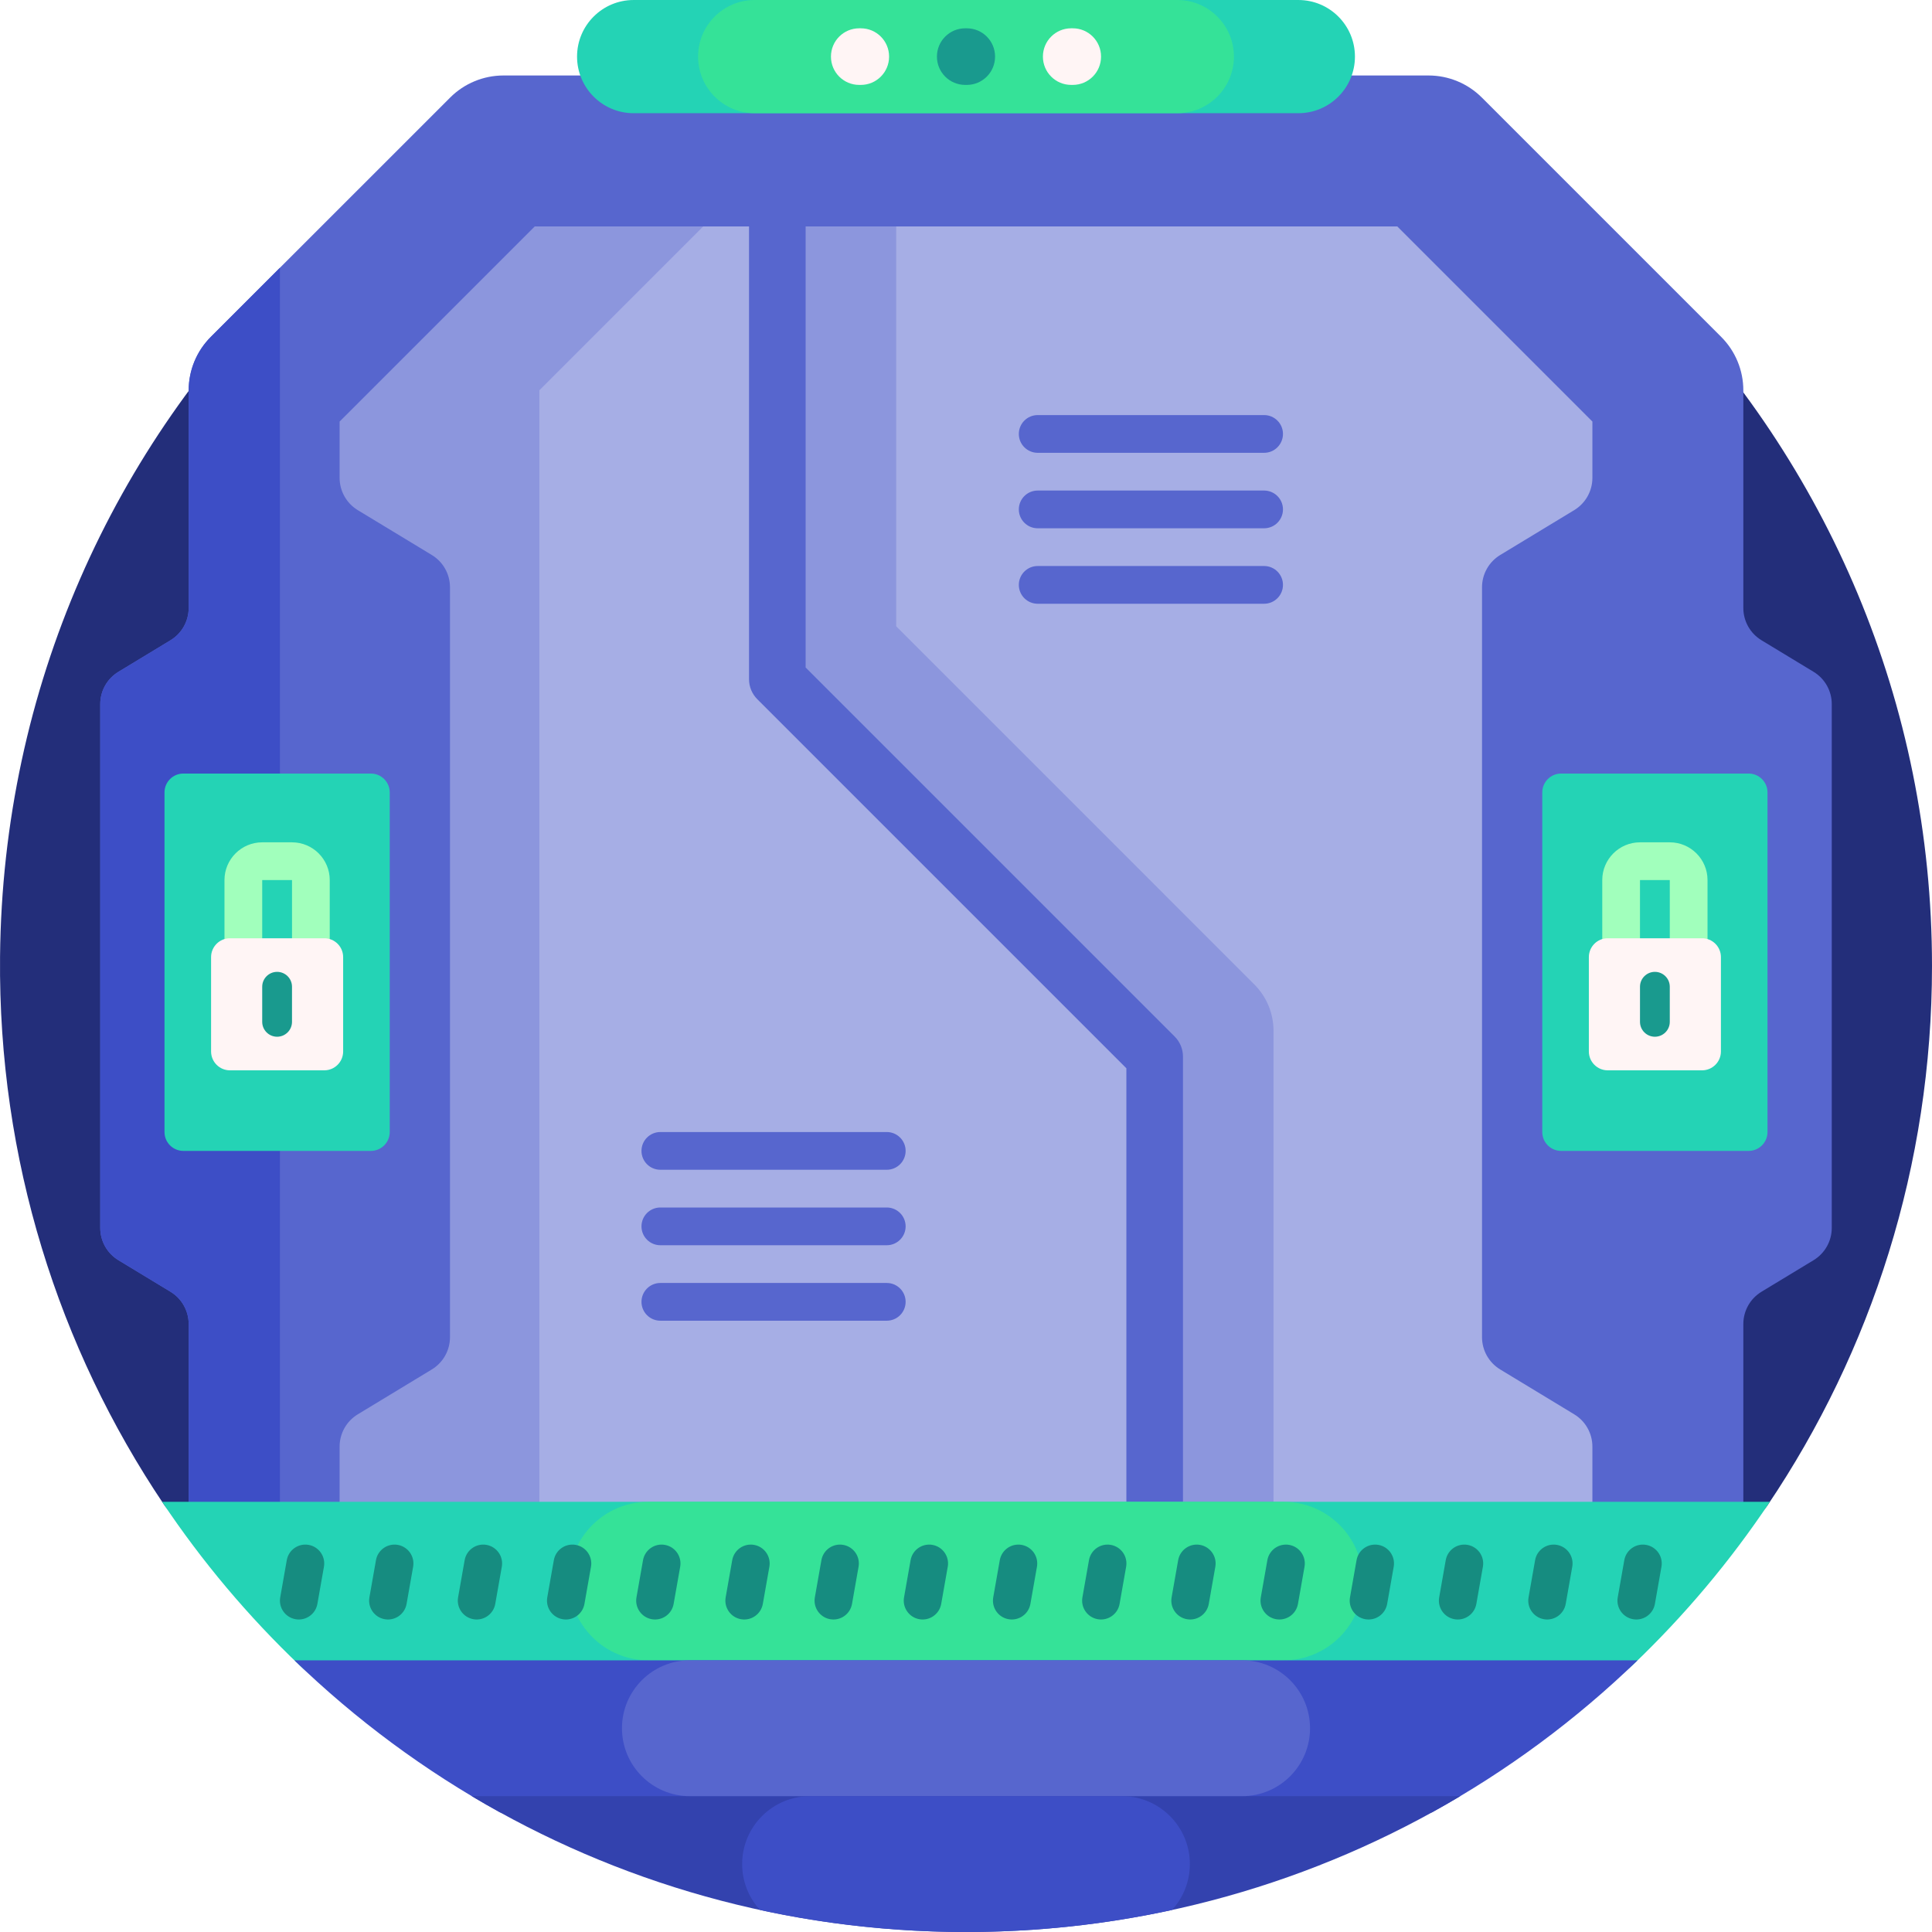 <svg id="Capa_1" enable-background="new 0 0 512 512" height="512" viewBox="0 0 512 512" width="512" xmlns="http://www.w3.org/2000/svg"><g><path d="m43.391 398.642c-27.824-41.39-43.881-91.35-43.379-145.088 1.332-142.732 118.014-256.103 260.73-253.51 139.197 2.528 251.258 116.156 251.258 255.956 0 52.924-16.06 102.098-43.573 142.913-2.28 3.383-6.102 5.403-10.182 5.403h-404.148c-4.288 0-8.314-2.115-10.706-5.674z" fill="#232e7a"/><path d="m442 103.431v306.569h-372v-306.569l63.431-63.431h245.138z" fill="#8c96dd"/><path d="m207.625 185.599 94.875 94.874v129.527h-159.564v-306.569l61.579-61.579c-1.286 2.435-2.015 5.208-2.015 8.148v123.223c0 4.675 1.82 9.068 5.125 12.376zm170.944-145.598h-144.215c1.982 2.836 3.146 6.285 3.146 10v115.974l94.875 94.874c3.306 3.308 5.125 7.701 5.125 12.375v136.776h104.5v-306.569z" fill="#a6aee5"/><path d="m485.436 186.591v138.819c0 3.497-1.827 6.74-4.817 8.552l-13.802 8.365c-2.99 1.813-4.817 5.055-4.817 8.552v49.121h-40v-16.64c0-3.497-1.827-6.739-4.817-8.552l-19.616-11.889c-2.99-1.813-4.817-5.055-4.817-8.552v-198.734c0-3.497 1.827-6.739 4.817-8.552l19.616-11.889c2.99-1.813 4.817-5.055 4.817-8.552v-14.925l-51.715-51.715h-156.785v116.893l97.803 97.803c1.407 1.407 2.197 3.314 2.197 5.304v159.685c0 4.107-3.164 7.687-7.269 7.811-4.247.127-7.731-3.277-7.731-7.497v-156.892l-97.803-97.803c-1.407-1.407-2.197-3.314-2.197-5.304v-120h-56.785l-51.715 51.715v14.925c0 3.497 1.827 6.74 4.817 8.552l19.616 11.889c2.99 1.813 4.817 5.055 4.817 8.552v198.735c0 3.497-1.827 6.74-4.817 8.552l-19.616 11.889c-2.99 1.813-4.817 5.055-4.817 8.552v16.639h-40v-49.121c0-3.497-1.827-6.74-4.817-8.552l-13.802-8.365c-2.99-1.813-4.817-5.055-4.817-8.552v-138.819c0-3.497 1.827-6.74 4.817-8.552l13.802-8.365c2.99-1.813 4.817-5.055 4.817-8.552v-57.69c0-5.305 2.107-10.392 5.858-14.143l63.43-63.429c3.75-3.751 8.838-5.858 14.142-5.858h245.139c5.304 0 10.392 2.107 14.142 5.858l63.43 63.429c3.751 3.751 5.858 8.838 5.858 14.143v57.69c0 3.497 1.827 6.74 4.817 8.552l13.802 8.365c2.992 1.812 4.818 5.055 4.818 8.552zm-150.436-76.591h-60c-2.761 0-5 2.239-5 5s2.239 5 5 5h60c2.761 0 5-2.239 5-5s-2.239-5-5-5zm0 20h-60c-2.761 0-5 2.239-5 5s2.239 5 5 5h60c2.761 0 5-2.239 5-5s-2.239-5-5-5zm0 20h-60c-2.761 0-5 2.239-5 5s2.239 5 5 5h60c2.761 0 5-2.239 5-5s-2.239-5-5-5zm-100 150h-60c-2.761 0-5 2.239-5 5s2.239 5 5 5h60c2.761 0 5-2.239 5-5s-2.239-5-5-5zm0 20h-60c-2.761 0-5 2.239-5 5s2.239 5 5 5h60c2.761 0 5-2.239 5-5s-2.239-5-5-5zm0 20h-60c-2.761 0-5 2.239-5 5s2.239 5 5 5h60c2.761 0 5-2.239 5-5s-2.239-5-5-5z" fill="#5766ce"/><path d="m74.185 70.962v329.038h-24.185v-49.121c0-3.497-1.827-6.74-4.817-8.552l-13.802-8.365c-2.99-1.813-4.817-5.055-4.817-8.552v-138.819c0-3.497 1.827-6.74 4.817-8.552l13.802-8.365c2.99-1.813 4.817-5.055 4.817-8.552v-57.69c0-5.305 2.107-10.392 5.858-14.143z" fill="#3d4ec6"/><path d="m469.039 398c-10.49 15.707-22.672 30.189-36.284 43.186-4.23 4.039-9.841 6.314-15.69 6.314h-322.562c-5.571 0-10.909-2.176-14.945-6.017-13.739-13.072-26.027-27.655-36.597-43.483z" fill="#24d3b5"/><path d="m359.074 15.001c0 8.284-6.716 15-15 15h-176.148c-8.284 0-15-6.716-15-15s6.716-15 15-15h176.149c8.284 0 14.999 6.715 14.999 15z" fill="#24d3b5"/><path d="m327 15.001c0 8.284-6.716 15-15 15h-112c-8.284 0-15-6.716-15-15 0-8.284 6.716-15 15-15h112c8.284 0 15 6.715 15 15z" fill="#35e298"/><path d="m463.406 305h-49.686c-2.761 0-5-2.239-5-5v-90c0-2.761 2.239-5 5-5h49.686c2.761 0 5 2.239 5 5v90c0 2.762-2.239 5-5 5zm-360.126-5v-90c0-2.761-2.239-5-5-5h-49.686c-2.761 0-5 2.239-5 5v90c0 2.761 2.239 5 5 5h49.686c2.762 0 5-2.238 5-5z" fill="#24d3b5"/><path d="m77.385 268.224h-7.896c-5.514 0-10-4.486-10-10v-25c0-5.514 4.486-10 10-10h7.896c5.514 0 10 4.486 10 10v25c0 5.514-4.486 10-10 10zm-7.896-35v25h7.902l-.006-25zm373.022 35h-7.896c-5.514 0-10-4.486-10-10v-25c0-5.514 4.486-10 10-10h7.896c5.514 0 10 4.486 10 10v25c0 5.514-4.486 10-10 10zm-7.896-35v25h7.902l-.006-25z" fill="#a1ffbc"/><path d="m228.132 22.501h-.434c-4.134 0-7.485-3.351-7.485-7.485v-.029c0-4.134 3.351-7.485 7.485-7.485h.434c4.134 0 7.485 3.351 7.485 7.485v.029c0 4.133-3.351 7.485-7.485 7.485zm63.655-7.486v-.029c0-4.134-3.351-7.485-7.485-7.485h-.434c-4.134 0-7.485 3.351-7.485 7.485v.029c0 4.134 3.351 7.485 7.485 7.485h.434c4.134.001 7.485-3.351 7.485-7.485zm-200.85 263.634v-25c0-2.761-2.239-5-5-5h-25c-2.761 0-5 2.239-5 5v25c0 2.761 2.239 5 5 5h25c2.762 0 5-2.238 5-5zm360.126 5h-25c-2.761 0-5-2.239-5-5v-25c0-2.761 2.239-5 5-5h25c2.761 0 5 2.239 5 5v25c0 2.762-2.239 5-5 5z" fill="#fff5f5"/><path d="m256.217 22.501h-.434c-4.134 0-7.485-3.351-7.485-7.485v-.029c0-4.134 3.351-7.485 7.485-7.485h.434c4.134 0 7.485 3.351 7.485 7.485v.029c0 4.133-3.351 7.485-7.485 7.485zm-182.78 235.052c-2.18 0-3.948 1.768-3.948 3.948v9.296c0 2.18 1.768 3.948 3.948 3.948s3.948-1.768 3.948-3.948v-9.296c0-2.18-1.767-3.948-3.948-3.948zm369.074 3.948v9.296c0 2.18-1.768 3.948-3.948 3.948s-3.948-1.768-3.948-3.948v-9.296c0-2.18 1.768-3.948 3.948-3.948s3.948 1.768 3.948 3.948z" fill="#199a8e"/><path d="m361.173 419c0 11.598-9.402 21-21 21h-168.346c-11.598 0-21-9.402-21-21 0-11.598 9.402-21 21-21h168.345c11.599 0 21.001 9.402 21.001 21z" fill="#35e298"/><path d="m251.165 415.203-1.737 9.848c-.479 2.719-3.073 4.535-5.792 4.056s-4.535-3.073-4.056-5.792l1.737-9.848c.479-2.719 3.073-4.535 5.792-4.056s4.536 3.072 4.056 5.792zm-74.965-5.793c-2.719-.479-5.313 1.336-5.792 4.056l-1.736 9.848c-.48 2.72 1.336 5.313 4.056 5.792s5.313-1.336 5.792-4.056l1.737-9.848c.479-2.719-1.337-5.312-4.057-5.792zm47.273 0c-2.719-.479-5.313 1.336-5.792 4.056l-1.736 9.848c-.479 2.72 1.336 5.313 4.056 5.792s5.313-1.336 5.792-4.056l1.736-9.848c.479-2.719-1.337-5.312-4.056-5.792zm-23.636 0c-2.719-.479-5.313 1.336-5.792 4.056l-1.736 9.848c-.48 2.72 1.336 5.313 4.056 5.792s5.313-1.336 5.792-4.056l1.736-9.848c.479-2.719-1.337-5.312-4.056-5.792zm-47.273 0c-2.719-.479-5.313 1.336-5.792 4.056l-1.737 9.848c-.479 2.72 1.336 5.313 4.056 5.792 2.719.479 5.313-1.336 5.792-4.056l1.737-9.848c.479-2.719-1.337-5.312-4.056-5.792zm-23.636 0c-2.719-.479-5.313 1.336-5.792 4.056l-1.737 9.848c-.479 2.72 1.336 5.313 4.056 5.792 2.719.479 5.313-1.336 5.792-4.056l1.737-9.848c.479-2.719-1.337-5.312-4.056-5.792zm-47.138 0c-2.719-.479-5.313 1.336-5.792 4.056l-1.736 9.848c-.48 2.72 1.336 5.313 4.056 5.792s5.313-1.336 5.792-4.056l1.737-9.848c.478-2.719-1.337-5.312-4.057-5.792zm23.637 0c-2.719-.479-5.313 1.336-5.792 4.056l-1.736 9.848c-.48 2.72 1.336 5.313 4.056 5.792s5.313-1.336 5.792-4.056l1.736-9.848c.479-2.719-1.337-5.312-4.056-5.792zm283.5 0c-2.719-.479-5.313 1.336-5.792 4.056l-1.737 9.848c-.479 2.72 1.336 5.313 4.056 5.792 2.719.479 5.313-1.336 5.792-4.056l1.737-9.848c.48-2.719-1.336-5.312-4.056-5.792zm-23.636 0c-2.719-.479-5.313 1.336-5.792 4.056l-1.737 9.848c-.479 2.72 1.336 5.313 4.056 5.792s5.313-1.336 5.792-4.056l1.736-9.848c.48-2.719-1.335-5.312-4.055-5.792zm47.319 0c-2.719-.479-5.313 1.336-5.792 4.056l-1.736 9.848c-.479 2.72 1.336 5.313 4.056 5.792s5.313-1.336 5.792-4.056l1.736-9.848c.48-2.719-1.336-5.312-4.056-5.792zm23.637 0c-2.719-.479-5.313 1.336-5.792 4.056l-1.737 9.848c-.479 2.72 1.336 5.313 4.056 5.792s5.313-1.336 5.792-4.056l1.737-9.848c.479-2.719-1.337-5.312-4.056-5.792zm-165.501 0c-2.719-.479-5.313 1.336-5.792 4.056l-1.737 9.848c-.479 2.72 1.336 5.313 4.056 5.792 2.719.479 5.313-1.336 5.792-4.056l1.737-9.848c.479-2.719-1.337-5.312-4.056-5.792zm23.636 0c-2.719-.479-5.313 1.336-5.792 4.056l-1.737 9.848c-.479 2.72 1.336 5.313 4.056 5.792 2.719.479 5.313-1.336 5.792-4.056l1.737-9.848c.479-2.719-1.336-5.312-4.056-5.792zm47.273 0c-2.719-.479-5.313 1.336-5.792 4.056l-1.736 9.848c-.48 2.72 1.336 5.313 4.056 5.792s5.313-1.336 5.792-4.056l1.736-9.848c.479-2.719-1.337-5.312-4.056-5.792zm-23.637 0c-2.719-.479-5.313 1.336-5.792 4.056l-1.736 9.848c-.48 2.72 1.336 5.313 4.056 5.792s5.313-1.336 5.792-4.056l1.736-9.848c.48-2.719-1.336-5.312-4.056-5.792z" fill="#168c80"/><path d="m132.584 480.34c-19.969-11.009-38.311-24.606-54.573-40.34h355.977c-16.262 15.734-34.604 29.332-54.573 40.34z" fill="#3d4ec6"/><path d="m256 512c-47.865 0-92.661-13.136-130.981-36h261.962c-38.32 22.864-83.116 36-130.981 36z" fill="#3342ae"/><path d="m164.827 458c0-9.941 8.059-18 18-18h146.345c9.941 0 18 8.059 18 18 0 9.941-8.059 18-18 18h-146.345c-9.941 0-18-8.059-18-18z" fill="#5766ce"/><path d="m310.586 506.167c-17.589 3.82-35.852 5.833-54.586 5.833s-36.997-2.012-54.586-5.833c-2.94-3.204-4.736-7.476-4.736-12.167 0-9.941 8.059-18 18-18h82.644c9.941 0 18 8.059 18 18 0 4.691-1.795 8.963-4.736 12.167z" fill="#3d4ec6"/></g></svg>